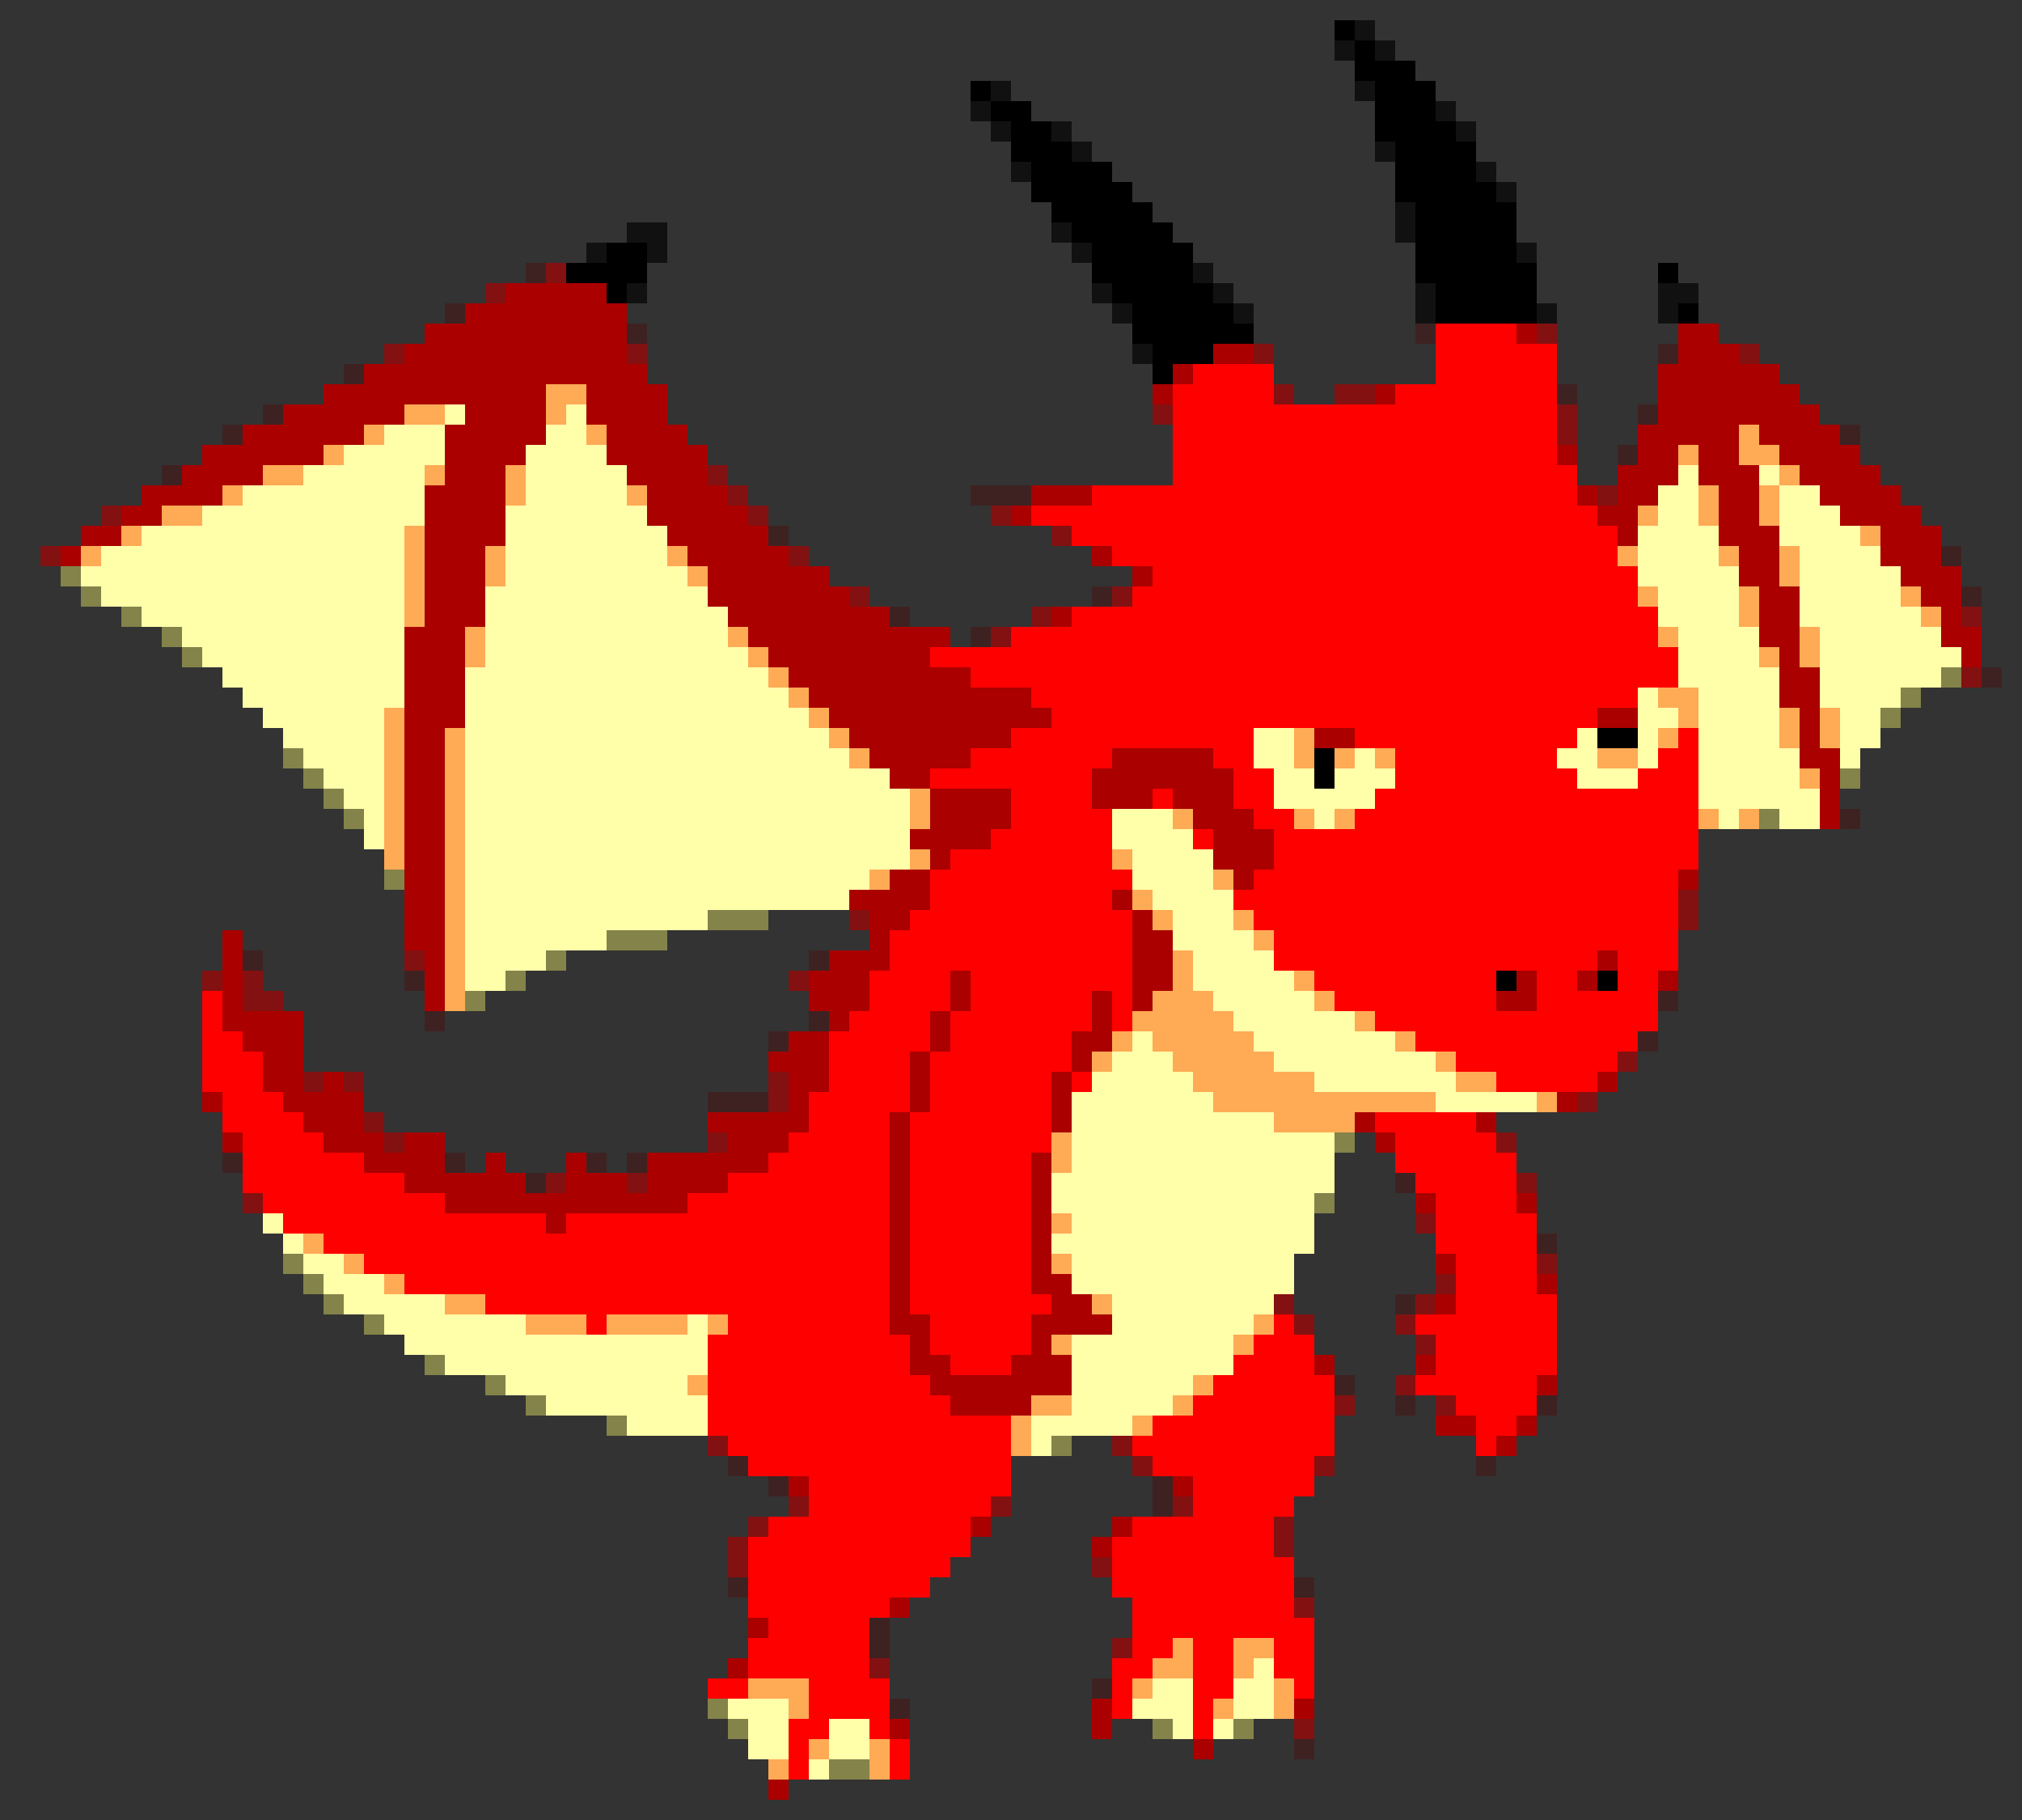 <svg xmlns="http://www.w3.org/2000/svg" xmlns:xlink="http://www.w3.org/1999/xlink" buffered-rendering="static" width="400px" height="360px" viewBox="0,0,400,360">
<rect x="0" y="0" width="400" height="360" fill="#333333" stroke="none"/>
<desc>
This file was created by http://www.h2.dion.ne.jp/~defghi/img2svg3/dot2svg3.htm at Sun Jun 24 2018 14:08:31 GMT+0900 (JST)
path count:12
</desc>
<defs>
<g id="dots">
<path d="m0,0h400v360h-400zm265,4h-1v8h4v8h4v12h4v16h4v24h4v4h-28v-4h-4v-4h-4v-8h-4v-4h-4v-4h-4v-4h-4v-4h-4v-4h-4v-4h-4v-4h-4v-4h-4v-4h-8v-4h-4v-4h-8v8h4v4h4v8h4v4h4v8h4v4h4v8h4v4h4v8h4v16h4v4h-12v4h-28v8h12v4h8v4h8v4h-4v4h-12v4h-24v-4h-8v-4h-8v-4h-4v-4h-4v-4h-4v-4h-4v-4h-4v-4h-4v-4h-4v-8h-4v-8h-4v-8h-4v-4h4v-8h4v-8h-8v4h-8v4h-12v4h-8v4h-8v4h-8v4h-8v4h-4v4h-8v4h-8v4h-8v4h-4v4h-8v4h-8v4h-4v4h-8v4h-4v4h-4v4h12v4h4v4h8v4h8v4h4v4h4v4h8v8h4v4h4v4h4v4h4v4h4v8h4v8h4v16h4v8h8v-4h4v-4h8v-4h12v-4h20v-4h32v4h-8v4h-4v4h4v8h-8v12h-12v12h-4v-4h-12v8h-4v-4h-12v4h-4v-4h-16v-4h-4v-4h-4v4h-4v-8h-4v-4h-12v-16h-8v-8h-4v-8h-4v8h-4v36h4v8h4v8h4v8h4v4h4v4h4v4h8v4h4v4h8v4h8v4h8v4h12v4h20v4h12v4h8v4h4v4h-8v4h-4v12h4v8h-4v4h-4v4h-4v4h4v4h4v4h4v8h4v4h8v-4h20v-16h-4v-16h4v-4h8v-4h4v-8h4v-4h4v-12h16v-4h4v4h4v4h4v8h-12v12h4v4h4v4h-4v12h-4v12h20v8h4v-8h12v-4h4v8h4v-36h-4v-12h4v-8h4v-12h4v-8h-4v-8h-4v-4h-4v-8h4v-8h4v-12h4v-8h4v8h4v4h4v12h4v8h-8v8h4v8h-4v8h8v4h4v8h8v-4h4v-4h4v-4h4v-40h-4v-8h-4v-8h-4v-4h20v-4h4v-4h4v-4h4v-8h4v-12h4v-24h32v-12h4v-8h4v-4h4v-4h16v-8h-4v-12h-4v-8h-4v-4h-4v-4h-4v-8h-4v-4h-4v-4h-4v-4h-4v-4h-4v-4h-8v-4h-4v-4h-8v-8h-4v-4h-4v28h-4v8h-4v8h-4v-4h-4v-20h-4v-12h-4v-12h-4v-12h-4v-4h-4v-8h-4v-4h-4v-4h-4v-4h-4v-4h-4v-4zm-52,340h-1v4h4v-4z" opacity="0"/>
<path d="m264,4h4v4h4v4h8v4h4v8h4v4h4v8h4v4h4v12h4v12h-20v-8h-4v-16h-4v-12h-4v-12h-4v-8h-4zm-72,12h4v4h8v4h4v4h4v4h8v4h4v4h4v4h4v4h4v8h4v4h4v4h4v4h-8v4h-8v4h-4v-8h-4v-8h-4v-4h-4v-8h-4v-4h-4v-4h-4v-8h-4v-8h-4v-4h-4zm-72,32h8v8h-4v4h-4v-4h-8v-4h8zm208,4h4v4h-4zm4,8h4v4h-4zm-16,84h8v4h-8zm-56,4h4v8h-4zm36,44h4v4h-4zm20,0h4v4h-4z"/>
<path d="m268,4h4v4h4v4h-4v-4h-4v4h-4v-4h4zm-72,12h4v4h-4v4h4v4h-4v-4h-4v-4h4zm72,0h4v4h-4zm16,4h4v4h4v4h-4v-4h-4zm-76,4h4v4h4v4h-4v-4h-4zm64,4h4v4h-4zm-72,4h4v4h-4zm92,0h4v4h4v4h-4v-4h-4zm-16,8h4v8h-4zm-152,4h8v8h-4v-4h-4zm84,0h4v4h4v4h-4v-4h-4zm-92,4h4v4h-4zm184,0h4v4h-4zm-64,4h4v4h4v4h4v4h-4v-4h-4v-4h-4zm-112,4h4v4h-4zm92,0h4v4h4v4h-4v-4h-4zm64,0h4v8h-4zm48,0h8v4h-4v4h-4zm-24,4h4v4h-4zm-80,8h4v4h-4z" opacity="0.67"/>
<path d="m104,52h4v4h-4zm-16,8h4v4h-4zm36,4h4v4h-4zm156,0h4v4h-4zm48,4h4v4h-4zm-260,4h4v4h-4zm240,4h4v4h-4zm-256,4h4v4h-4zm272,0h4v4h-4zm-280,4h4v4h-4zm320,0h4v4h-4zm-44,4h4v4h-4zm-288,4h4v4h-4zm160,4h12v4h-12zm-40,8h4v4h-4zm232,4h4v4h-4zm-168,8h4v4h-4zm172,0h4v4h-4zm-212,4h4v4h-4zm16,4h4v4h-4zm200,8h4v4h-4zm-28,28h4v4h-4zm-316,28h4v4h-4zm112,0h4v4h-4zm-80,4h4v4h-4zm248,4h4v4h-4zm-244,4h4v4h-4zm76,0h4v4h-4zm-8,4h4v4h-4zm172,0h4v4h-4zm-184,12h12v4h-12zm-96,12h4v4h-4zm44,0h4v4h-4zm28,0h4v4h-4zm8,0h4v4h-4zm-20,4h4v4h-4zm172,0h4v4h-4zm28,12h4v4h-4zm-28,12h4v4h-4zm-12,16h4v4h-4zm12,4h4v4h-4zm28,0h4v4h-4zm-160,12h4v4h-4zm148,0h4v4h-4zm-140,4h4v4h-4zm76,0h4v8h-4zm-84,20h4v4h-4zm112,0h4v4h-4zm-84,8h4v8h-4zm44,12h4v4h-4zm-40,4h4v4h-4zm80,8h4v4h-4z" fill="#500" opacity="0.33"/>
<path d="m108,52h4v4h-4zm-12,4h4v4h-4zm208,8h4v4h-4zm-228,4h4v4h-4zm48,0h4v4h-4zm124,0h4v4h-4zm96,0h4v4h-4zm-92,8h4v4h-4zm12,0h8v4h-8zm-36,4h4v4h-4zm80,0h4v8h-4zm-168,12h4v4h4v4h4v4h-4v-4h-4v-4h-4zm176,4h4v4h-4zm-296,4h4v4h-4zm176,0h4v4h-4zm12,4h4v4h-4zm-200,4h4v4h-4zm148,0h4v4h-4zm12,8h4v4h-4zm52,0h4v4h-4zm-16,4h4v4h-4zm184,0h4v4h-4zm-192,4h4v4h-4zm192,8h4v4h-4zm-56,44h4v8h-4zm-164,4h4v4h-4zm-88,8h4v4h-4zm-40,4h4v4h-4zm8,0h4v4h4v4h-8zm108,0h4v4h-4zm164,16h4v4h-4zm-260,4h4v4h-4zm8,0h4v4h-4zm84,0h4v8h-4zm160,4h4v4h-4zm-240,4h4v4h4v4h-4v-4h-4zm68,4h4v4h-4zm156,0h4v4h-4zm-188,8h4v4h-4zm16,0h4v4h-4zm176,0h4v4h-4zm-252,4h4v4h-4zm232,4h4v4h-4zm24,8h4v4h-4zm-20,4h4v4h-4v4h-4v4h4v4h-4v-4h-4v-4h4v-4h4zm-32,4h4v4h4v4h-4v-4h-4zm24,16h4v4h-4zm-12,4h4v4h-4zm20,0h4v4h-4zm-144,8h4v4h-4zm80,0h4v4h4v4h-4v-4h-4zm40,4h4v4h-4zm-104,8h4v4h-4zm40,0h4v4h-4zm36,0h4v4h-4zm-84,4h4v4h-4v8h-4v-8h4zm104,0h4v8h-4zm-36,8h4v4h-4zm40,8h4v4h-4zm-36,8h4v4h-4zm-48,4h4v4h-4zm84,12h4v4h-4z" fill="#a00" opacity="0.67"/>
<path d="m100,56h20v4h4v12h4v4h4v8h4v4h4v8h4v4h4v4h4v4h4v4h8v4h4v4h8v4h12v4h-4v4h8v4h12v4h4v4h-8v4h-8v4h-8v4h16v8h-4v4h-8v4h-4v8h-4v4h-4v8h-4v8h-4v4h-4v12h-4v8h-4v4h-4v4h-8v4h-8v4h-24v4h-4v-4h-20v-4h-8v-4h-8v-4h-8v-4h-4v-4h-4v-4h-4v-8h-4v-4h-4v-20h4v16h12v16h4v-4h4v4h4v8h4v4h4v-4h8v8h8v-4h4v4h4v4h8v-8h4v4h8v4h4v-8h16v-4h-4v-4h16v-8h-4v-4h4v-4h8v-4h-4v-8h4v-4h8v-8h-4v-4h8v-4h8v-4h-4v-4h4v-8h-8v-4h-4v-4h-4v-4h-4v-4h-4v-4h-4v-4h-4v-4h-4v-4h-4v-4h-4v-8h-4v-4h-4v-4h-4v-8h-4v-4h-4v-8h-4v-8h-8v12h-4v4h-4v16h-4v16h-4v20h-4v56h-4v-12h-4v-64h4v-28h4v-12h4v-4h-12v4h-8v4h-8v4h-12v4h-8v4h-12v4h-8v4h-8v4h-4v-4h4v-4h8v-4h4v-4h8v-4h4v-4h8v-4h8v-4h8v-4h8v-4h8v-4h4v-4h8v-4h8zm200,8h4v4h-4zm32,0h8v4h4v4h8v4h4v4h4v4h4v4h4v4h4v4h4v4h4v4h4v8h4v12h4v8h-4v-4h-4v-8h-4v-4h-4v-4h-4v-8h-8v-4h-4v-4h-4v-4h-4v-4h-4v-4h-4v8h4v12h4v12h4v16h4v16h4v16h-4v-12h-4v-12h-4v-12h-4v-12h-4v-8h-4v-12h-4v-8h-4v8h-4v4h-4v8h-4v-4h-4v-4h-4v-4h4v4h4v-8h4v-8h4v-12h4zm-92,4h8v4h-8zm-8,4h4v4h-4v4h-4v-4h4zm40,4h4v4h-4zm36,12h4v4h-4zm-104,8h12v4h-12v4h-4v-4h4zm12,12h4v4h-4zm8,4h4v4h-4zm-16,8h4v4h-4zm108,20h8v4h-8zm-56,4h8v4h-8zm-40,4h20v4h4v8h4v4h4v8h-4v4h-4v-4h-4v-8h-4v-4h-4v-4h-4v4h-12v-8h4zm112,24h4v4h-4zm-112,4h4v4h4v4h4v12h-4v4h-4v-20h-4zm96,12h4v4h-4v4h-4v-4h4zm-128,4h4v8h-4v8h-4v12h-4v40h4v8h4v4h12v-4h4v-8h4v-4h-4v-28h4v24h4v4h4v4h4v4h-12v4h4v8h-8v4h-16v-4h-4v-4h-4v-8h-4v-44h4v-12h4v-8h4zm112,0h4v8h-8v-4h4zm28,0h4v4h-4zm-112,4h4v12h-4v4h-4v12h-4v-12h4v-8h4zm100,16h4v4h-4zm-276,4h4v4h-4zm268,0h4v4h-4zm-40,4h4v4h4v4h-4v-4h-4zm24,0h4v4h-4zm-248,4h4v4h-4zm236,12h4v4h-4zm20,0h4v4h-4zm-16,12h4v4h-4zm20,4h4v4h-4zm-20,4h4v4h-4zm-24,12h4v4h-4zm20,0h4v4h-4zm24,4h4v4h-4zm-20,8h8v4h-8zm16,0h4v4h-4v4h-4v-4h4zm-144,12h4v4h-4zm76,0h4v4h-4zm-40,8h4v4h-4zm28,0h4v4h-4v4h-4v-4h4zm-44,16h4v4h-4zm-28,4h4v4h-4zm-4,8h4v4h-4zm72,8h4v8h-4zm40,0h4v4h-4zm-80,4h4v4h-4zm60,4h4v4h-4zm-84,8h4v4h-4z" fill="#a00"/>
<path d="m80,64h4v4h-4zm248,0h4v4h-4zm12,0h4v4h-4zm-268,4h4v4h-4zm208,0h4v4h-4zm-152,4h4v4h-4zm124,0h4v4h8v4h-8v-4h-4zm56,0h4v4h-4zm44,0h4v4h4v4h4v4h-4v-4h-4v-4h-4zm-292,4h4v4h-4zm72,4h4v4h-4zm96,4h4v4h-4zm140,4h4v4h4v4h-4v-4h-4zm-148,4h12v4h-12zm92,0h4v4h-4zm-288,4h4v4h-4zm168,4h4v4h-4zm-180,4h4v4h-4zm192,0h4v4h-4zm8,4h4v4h-4zm-208,4h8v4h-8zm216,0h4v4h-4zm-32,12h4v4h-4zm204,4h4v4h-4zm-316,48h4v4h-4zm-32,4h4v4h-4zm120,0h4v4h4v4h-4v-4h-4zm168,4h4v4h-4zm-292,4h4v4h-4zm16,8h4v4h-4zm32,4h4v4h-4zm-16,16h4v4h-4zm-32,4h4v4h-4zm40,0h4v4h-4zm44,4h12v4h-12zm-32,4h4v4h-4zm8,0h4v4h-4zm8,0h4v4h-4zm164,0h4v4h-4zm32,12h4v4h-4zm-24,4h4v4h-4zm-20,20h4v4h-4zm20,12h4v4h-4zm8,8h4v8h-4zm-32,12h4v4h-4zm-40,4h4v4h-4zm-28,8h4v4h-4v4h-4v-4h4zm32,12h4v4h-4zm-76,4h4v4h-4v4h-4v4h-4v-4h4v-4h4zm68,20h4v4h-4zm24,4h4v4h-4z" fill="#500" opacity="0"/>
<path d="m284,64h16v4h8v24h4v8h4v4h4v8h4v8h4v8h4v8h-8v4h-8v4h-4v4h-4v4h4v4h12v-4h4v-4h4v-4h4v28h-4v20h-4v12h-4v4h-4v4h-4v4h-20v-4h-8v-4h-8v-4h-8v-4h-8v-4h-4v-4h-8v-8h-4v-4h-4v-4h4v-4h4v-8h-4v-4h-4v-8h-4v-4h-20v4h-4v8h4v12h4v4h-4v4h4v24h-4v-8h-4v8h-4v8h4v4h-4v-4h-4v16h-4v28h4v4h-4v8h-4v4h-12v-4h-4v-8h-4v-40h-4v44h4v8h4v4h4v4h12v16h-4v4h-4v8h-4v4h-4v4h-8v4h-4v12h4v12h4v8h-4v-8h-4v-4h-8v4h-4v8h-4v-12h4v-8h-12v4h-8v-4h8v-8h4v-4h-4v-16h4v-4h8v-8h-12v-4h-4v-4h-4v-20h4v-4h-24v4h-4v-4h-20v-4h-16v-4h-8v-4h-8v-4h-8v-4h-4v-4h-4v-12h-4v-8h-4v-20h4v8h4v4h4v8h4v4h4v4h4v4h8v4h8v4h8v4h20v4h4v-4h24v-4h8v-4h8v-4h4v-4h4v-8h4v-12h4v-4h4v-8h4v-8h4v-4h4v-8h4v-4h8v-4h4v-8h-16v-4h8v-4h8v-4h8v-4h-4v-4h-12v-4h-8v-4h16v-4h12v-4h12v-4h4v-4h-8v-4h-8v-4h-8v-4h12v-4h16v-20h4v-4h16v8h24v-4h8zm-35,80h-1v8h4v8h4v4h12v-4h4v-4h4v-8h-8v-4zm-21,12h4v4h-4zm8,8h4v4h-4zm81,24h-1v4h-4v4h8v-8zm-128,4h-1v8h4v-8zm108,0h-1v8h8v-8zm-112,8h-1v8h4v-8zm-4,8h-1v12h4v-12zm91,12h20v4h4v4h4v12h4v16h4v16h-4v8h-4v4h-4v4h-4v-8h-4v-4h-8v-4h4v-8h-4v-4h8v-12h-4v-12h-4v-4h-4v-8h-4zm-20,40h4v4h4v8h4v16h-4v8h-4v4h-4v8h4v12h4v16h-4v-4h-4v-8h-8v12h-4v8h-4v-20h-4v4h-4v4h-4v8h-4v-12h4v-12h-4v-12h4v-4h12v-8h-8v-4h-4v-4h4v-4h8v-4h4v-4h4v-4h4v-4h4z" fill="#f00"/>
<path d="m108,76h8v4h-4v4h-4zm-28,4h8v4h-8zm-8,4h4v4h-4zm44,0h4v4h-4zm228,0h4v4h4v4h4v4h-4v8h-4v-8h4v-4h-8zm-280,4h4v4h-4zm268,0h4v4h-4zm-280,4h8v4h-8zm32,0h4v4h-4zm16,0h4v8h-4zm-56,4h4v4h-4zm80,0h4v4h-4zm212,0h4v8h-4zm-304,4h8v4h-8zm292,0h4v4h-4zm-300,4h4v4h-4zm56,0h4v20h-4zm288,0h4v4h-4zm-352,4h4v4h-4zm80,0h4v8h-4zm36,0h4v4h4v4h-4v-4h-4zm188,0h4v4h-4zm20,0h4v4h-4zm12,0h4v8h-4zm-28,8h4v4h-4zm20,0h4v8h-4zm32,0h4v4h4v4h-4v-4h-4zm-284,8h4v8h-4zm52,0h4v4h4v4h4v4h4v4h4v4h4v4h4v4h-4v-4h-4v-4h-4v-4h-4v-4h-4v-4h-4v-4h-4zm184,0h4v4h-4zm28,0h4v8h-4zm-8,4h4v4h-4zm-20,8h8v8h-4v4h-4v-4h4v-4h-4zm-252,4h4v32h-4zm276,0h4v8h-4zm8,0h4v8h-4zm-272,4h4v56h-4zm168,0h4v8h-4zm8,4h4v4h-4zm8,0h4v4h-4zm44,0h8v4h-8zm40,4h4v4h-4zm-176,4h4v8h-4zm52,4h4v4h-4zm24,0h4v4h-4zm8,0h4v4h-4zm72,0h4v4h-4zm8,0h4v4h-4zm-164,8h4v4h-4zm40,0h4v4h-4zm-48,4h4v4h-4zm68,0h4v4h-4zm-16,4h4v4h4v4h-4v-4h-4zm20,4h4v4h4v4h-4v-4h-4zm-12,8h4v8h4v4h4v4h4v4h4v4h8v4h24v4h-16v4h-16v-4h-12v-4h-4v-4h-4v-4h-4v-4h-4v4h-4v4h-4v-4h4v-4h4v-4h4v-4h4zm24,4h4v4h4v4h-4v-4h-4zm12,8h4v4h-4zm8,4h4v4h-4zm8,4h4v4h8v4h-8v-4h-4zm20,8h4v4h-4zm-96,8h4v8h-4zm0,16h4v4h-4zm-148,4h4v4h-4zm8,4h4v4h-4zm140,0h4v4h-4zm-132,4h4v4h-4zm12,4h8v4h-8zm128,0h4v4h-4zm-112,4h12v4h-12zm16,0h16v4h-16zm20,0h4v4h-4zm108,0h4v4h-4v4h-4v-4h4zm-40,4h4v4h-4zm-72,8h4v4h-4zm100,0h4v4h-4v4h-4v-4h4zm-32,4h8v4h-8v8h-4v-8h4zm20,4h4v4h-4zm8,44h4v8h-8v4h-4v-4h4v-4h4zm12,0h8v4h-4v4h-4zm-96,8h12v8h-4v-4h-8zm104,0h4v8h-4zm-12,4h4v4h-4zm-80,8h4v4h-4zm12,0h4v8h-4zm-20,4h4v4h-4z" fill="#fa5"/>
<path d="m88,80h4v4h-4v8h-4v12h-4v36h-4v28h-4v-8h-4v-4h-4v-4h-4v-4h-4v-4h-4v-4h-4v-4h-4v-4h-4v-4h-4v-4h-8v-4h-8v-4h-4v-4h4v-4h8v-4h12v-4h8v-4h12v-4h8v-4h8v-4h12zm24,0h4v8h4v4h4v8h4v4h4v8h4v4h4v4h4v8h4v4h4v4h4v4h4v4h4v4h4v4h8v4h4v16h-8v4h-4v4h-28v4h-20v4h-12v4h-8v4h-8v-64h4v-16h4v-16h4v-12h4v-4h4zm220,12h4v12h4v8h4v12h4v8h4v16h4v8h4v8h-8v-4h-8v4h-4v-4h-4v-24h-4v-12h-4v-8h-4v-12h4v-8h4zm16,0h4v4h8v4h4v4h4v4h4v4h4v8h4v4h4v4h4v4h-4v4h-8v4h-4v8h-4v4h-4v-12h-4v-16h-4v-16h-4v-12h-4zm-24,44h4v4h4v4h-4v8h-4v4h-12v-4h-4v-4h4v-4h4v8h8zm-76,8h8v8h4v4h4v-4h4v-4h4v4h4v4h-4v4h-8v4h-4v-4h-8v-8h-4zm-28,16h12v4h4v4h4v8h4v8h4v4h4v4h4v4h4v4h8v4h8v4h8v4h4v4h16v4h-20v-4h-24v-4h-8v-4h-4v-4h-4v-4h-4v-4h-4v-8h-4v-8h-4v-4h-4v-8h-4zm4,44h4v4h4v4h4v4h4v4h12v4h12v12h-4v12h-4v8h-4v4h-4v4h-4v8h-8v4h-4v4h-8v4h-16v4h-4v-8h8v-16h8v-8h-8v-8h-4v-4h4v-4h-4v-8h4v-16h4v-4h4v-4h4zm-172,36h4v4h4v4h8v4h8v4h12v4h16v4h32v-4h4v12h-4v4h4v8h-16v-4h-16v-4h-8v-4h-12v-4h-8v-4h-4v-4h-8v-4h-4v-4h-4v-4h-4v-4h-4zm196,88h4v12h-8v4h-4v-4h4v-8h4zm-20,4h8v12h-4v-4h-8v-4h4zm-84,4h12v12h-8v-8h-4zm20,4h8v8h-8v4h-4v-4h4z" fill="#ffa"/>
<path d="m12,112h4v4h4v4h-4v-4h-4zm12,8h4v4h-4zm8,4h4v4h4v4h-4v-4h-4zm352,8h4v4h-4zm-8,4h4v4h-4v4h-4v-4h4zm-320,12h4v4h4v4h4v4h4v4h-4v-4h-4v-4h-4v-4h-4zm308,4h4v4h-4zm-16,8h4v4h-4zm-272,12h4v4h-4zm64,8h12v4h-12zm-20,4h12v4h-12zm-12,4h4v4h-4zm-8,4h4v4h-4zm-8,4h4v4h-4zm172,28h4v4h-4zm-4,12h4v4h-4zm-204,12h4v4h4v4h4v4h-4v-4h-4v-4h-4zm16,12h4v4h-4zm12,8h4v4h-4zm12,4h4v4h-4zm8,4h4v4h-4zm16,4h4v4h-4zm88,4h4v4h-4zm-68,52h4v4h4v4h-4v-4h-4zm88,4h4v4h-4zm16,0h4v4h-4zm-80,8h8v4h-8z" fill="#aa5" opacity="0.67"/>
<path d="m20,120h4v4h-4zm8,4h4v4h-4zm12,8h4v4h4v4h-4v-4h-4zm12,12h4v4h-4zm316,4h4v4h-4zm-4,8h4v4h-4zm-292,12h4v4h-4zm80,12h12v4h-12zm-20,4h4v4h-4zm-20,4h4v4h-4zm152,40h4v4h-4zm-4,12h4v4h-4zm-208,4h4v4h-4zm204,4h4v4h-4zm-180,16h4v4h-4zm16,8h4v4h-4zm8,4h4v4h-4zm12,4h8v4h-8zm20,4h8v4h-8zm80,0h4v4h-4zm8,56h8v4h-8zm28,0h4v4h-4zm-100,8h4v4h-4zm8,4h4v4h-4z" fill="#550" opacity="0"/>
</g>
</defs>
<use xlink:href="#dots"/>
</svg>